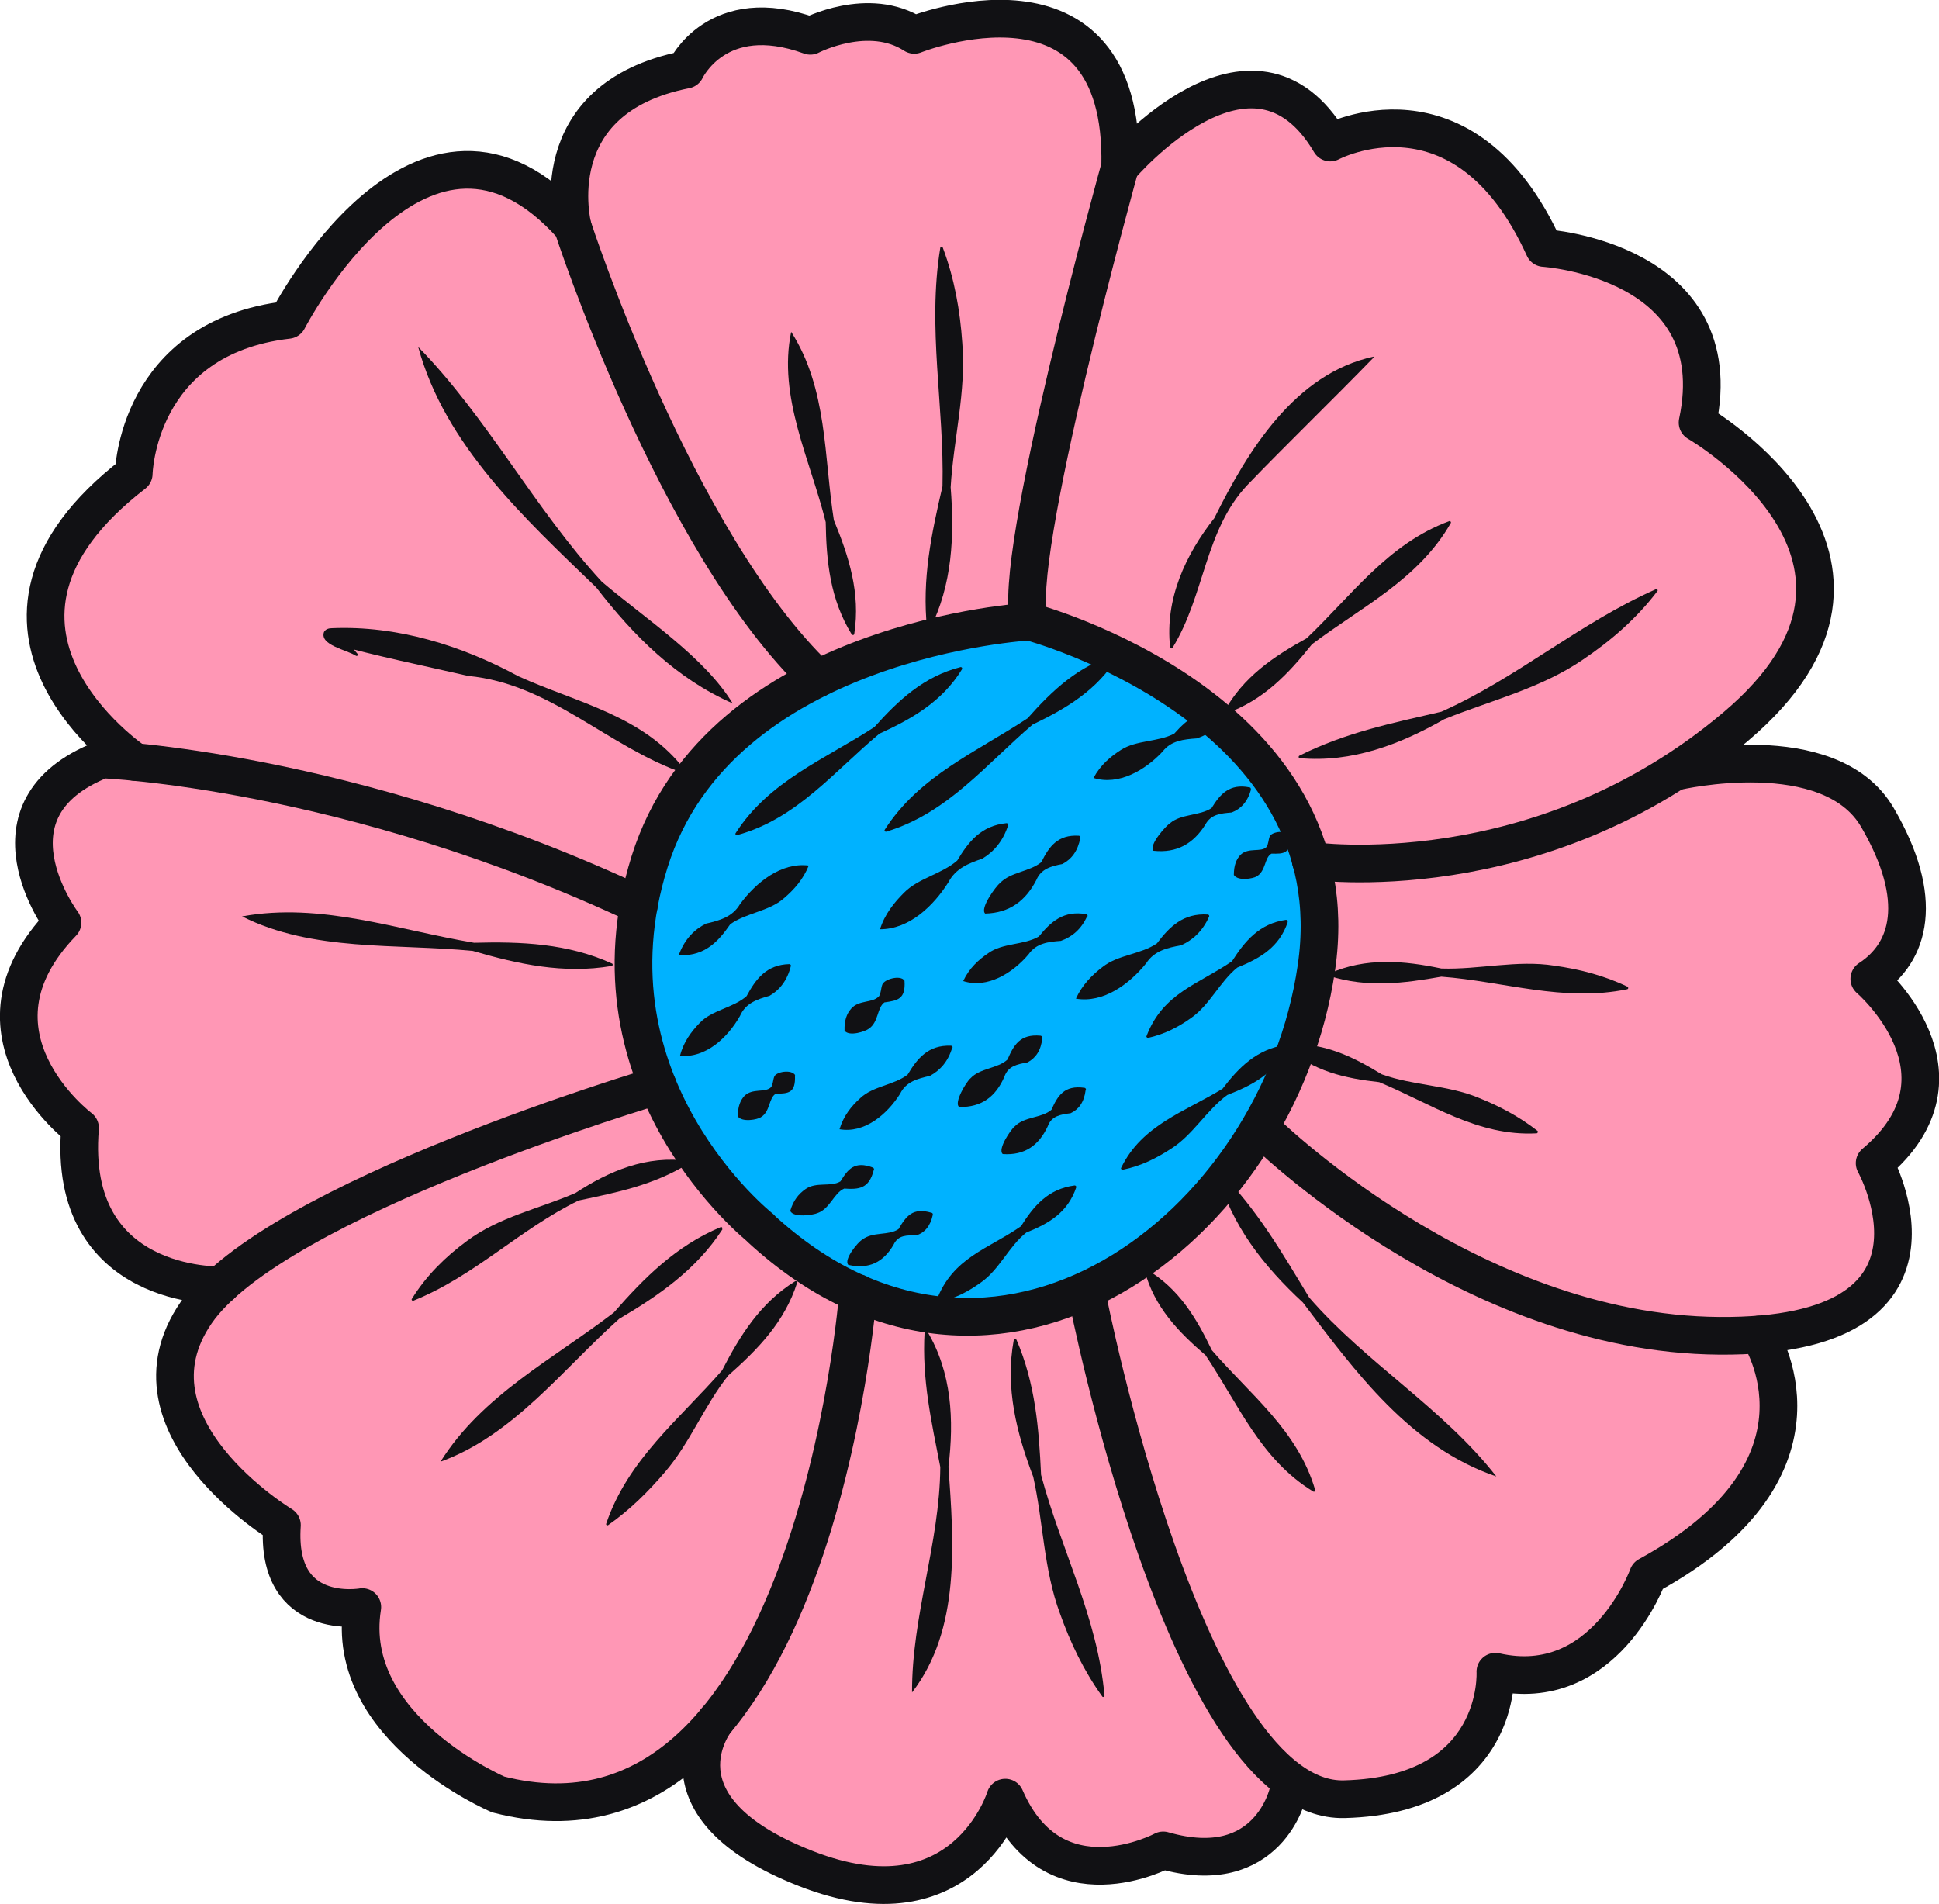 <?xml version="1.0" encoding="UTF-8"?>
<svg id="_오른쪽_위" data-name="오른쪽_위" xmlns="http://www.w3.org/2000/svg" version="1.1" viewBox="0 0 61.76 60.64">
  <defs>
    <style>
      .cls-1 {
        fill: #ff97b5;
      }

      .cls-1, .cls-2 {
        stroke-width: 0px;
      }

      .cls-3 {
        fill: none;
      }

      .cls-3, .cls-4 {
        stroke: #111114;
        stroke-linecap: round;
        stroke-linejoin: round;
        stroke-width: 1.2px;
      }

      .cls-2 {
        fill: #111114;
      }

      .cls-4 {
        fill: #00b2ff;
      }
    </style>
  </defs>
  <path class="cls-1" d="M47.63,53.25c3.49.8,4.86-3.06,4.86-3.06,6.34-3.46,3.54-7.68,3.54-7.68h0c6.41-.52,3.68-5.45,3.68-5.45,3.37-2.83-.17-5.87-.17-5.87,1.29-.84,1.78-2.53.26-5.14-1.39-2.4-5.62-1.63-6.3-1.5l-.05-.07c.62-.4,1.24-.84,1.85-1.36,6.3-5.34-1.22-9.68-1.22-9.68,1.1-5.17-4.89-5.56-4.89-5.56-2.57-5.63-6.81-3.36-6.81-3.36-2.48-4.2-6.68.76-6.68.76v.05s0,0-.01-.01c0,0,.01-.04.01-.04.15-6.87-6.56-4.18-6.56-4.18-1.45-.95-3.31.03-3.31.03-2.97-1.08-3.97,1.08-3.97,1.08-4.67.91-3.6,5-3.6,5h.02s0,.02,0,.02c0,0,0-.02,0-.02-4.77-5.39-9.07,2.97-9.07,2.97-4.83.56-4.91,4.9-4.91,4.9-6.34,4.89.04,9.18.04,9.18l.16-.02v.04c-.76-.08-1.2-.1-1.2-.1-4,1.57-1.27,5.2-1.27,5.2-3.43,3.54.56,6.54.56,6.54-.43,5.17,4.48,5.01,4.48,5.01h0c-.31.29-.58.58-.79.87-2.5,3.63,2.73,6.77,2.73,6.77-.22,3.11,2.56,2.61,2.56,2.61-.61,3.86,4.33,5.97,4.33,5.97,3.02.78,5.25-.36,6.91-2.33h0c-.23.33-1.83,2.84,2.89,4.69,5.05,1.98,6.35-2.26,6.35-2.26,1.53,3.55,5.03,1.68,5.03,1.68,3.14.91,3.88-1.46,3.97-1.8l.28-.28c.48.31.99.48,1.52.46,5.04-.14,4.81-4.06,4.81-4.06ZM7.29,40.71h0s-.05.04-.07.06l.06-.06Z"/>
  <g>
    <path class="cls-4" d="M24.23,39.12s-5.77-4.55-3.54-11.67,12.1-7.65,12.1-7.65c0,0,10.35,2.74,9.14,11.02-1.2,8.28-10.22,15.21-17.71,8.3Z"/>
    <path class="cls-3" d="M27.33,41.19s-1.42,18.55-11.46,15.97c0,0-4.95-2.1-4.33-5.97,0,0-2.77.5-2.56-2.61,0,0-5.23-3.15-2.73-6.77,2.5-3.63,14.7-7.23,14.7-7.23"/>
    <path class="cls-3" d="M7.03,40.94s-4.91.16-4.48-5.01c0,0-3.99-3-.56-6.54,0,0-2.73-3.63,1.27-5.2,0,0,7.88.31,17.09,4.64"/>
    <path class="cls-3" d="M4.3,24.27s-6.38-4.29-.04-9.18c0,0,.08-4.34,4.91-4.9,0,0,4.3-8.36,9.07-2.97,0,0,3.26,10.06,7.81,14.39"/>
    <path class="cls-3" d="M18.24,7.22s-1.06-4.08,3.6-5c0,0,1-2.16,3.97-1.08,0,0,1.86-.97,3.31-.03,0,0,6.71-2.68,6.56,4.18,0,0-3.53,12.7-2.89,14.5"/>
    <path class="cls-3" d="M35.69,5.3s4.2-4.96,6.68-.76c0,0,4.25-2.27,6.81,3.36,0,0,5.99.38,4.89,5.56,0,0,7.53,4.34,1.22,9.68-6.3,5.34-13.54,4.28-13.54,4.28"/>
    <path class="cls-3" d="M53.4,24.57s4.88-1.14,6.4,1.47c1.52,2.61,1.03,4.3-.26,5.14,0,0,3.54,3.04.17,5.87,0,0,3.09,5.56-4.95,5.5s-14.62-6.64-14.62-6.64"/>
    <path class="cls-3" d="M56.03,42.51s2.8,4.22-3.54,7.68c0,0-1.38,3.85-4.86,3.06,0,0,.23,3.93-4.81,4.06-5.04.14-8.18-15.98-8.18-15.98"/>
    <path class="cls-3" d="M41.03,57.09s-.61,2.82-3.98,1.85c0,0-3.49,1.87-5.03-1.68,0,0-1.3,4.24-6.35,2.26-5.05-1.98-2.86-4.72-2.86-4.72"/>
  </g>
  <g>
    <path class="cls-2" d="M37.27,20.62c-.17-1.54.49-2.95,1.41-4.12,1.07-2.16,2.57-4.6,5.07-5.14,0,.01,0,.03-.01.04-1.18,1.22-2.85,2.84-4.01,4.05-1.36,1.44-1.35,3.5-2.38,5.18-.02.04-.08.03-.08-.02h0Z"/>
    <path class="cls-2" d="M38.99,22.67c.61-1.11,1.58-1.76,2.63-2.34,1.43-1.36,2.59-3.01,4.54-3.73.03-.02.07.03.05.06-1.03,1.8-2.84,2.67-4.42,3.86-.75.94-1.55,1.79-2.75,2.21-.03.01-.07-.03-.05-.06h0Z"/>
    <path class="cls-2" d="M41.39,24.07c1.47-.74,2.97-1.04,4.52-1.4,2.42-1.08,4.39-2.82,6.83-3.9.04-.02.08.03.05.06-.66.87-1.48,1.58-2.37,2.18-1.34.92-2.94,1.3-4.42,1.9-1.4.8-2.94,1.39-4.6,1.24-.04,0-.05-.06-.01-.08h0Z"/>
    <path class="cls-2" d="M42.34,31.01c1.17-.52,2.38-.41,3.57-.16,1.2.04,2.41-.28,3.6-.09.79.11,1.58.31,2.33.67.03.02.03.07-.01.08-2.03.42-3.93-.25-5.92-.4-1.19.21-2.35.36-3.56-.02-.04,0-.04-.07,0-.08h0Z"/>
    <path class="cls-2" d="M40.99,33.27c1.15-.08,2.09.38,3.02.95.99.36,2.11.34,3.09.75.65.26,1.28.59,1.87,1.05.03.02.01.08-.03.08-1.88.1-3.37-.95-5.01-1.63-1.08-.12-2.1-.34-2.96-1.12-.03-.02-.01-.08.03-.08h0Z"/>
    <path class="cls-2" d="M38.84,37.31c1.2,1.21,2,2.6,2.86,4.02,1.8,2.08,4.28,3.54,5.96,5.7-2.73-.93-4.49-3.33-6.16-5.54-1.23-1.14-2.3-2.47-2.73-4.15-.01-.04.04-.07.07-.04h0Z"/>
    <path class="cls-2" d="M36.51,40.43c1.04.61,1.6,1.56,2.09,2.58,1.22,1.41,2.74,2.56,3.29,4.45.01.04-.03.07-.06.05-1.68-1.02-2.39-2.79-3.43-4.34-.86-.74-1.63-1.53-1.94-2.69-.01-.04.03-.07.06-.05h0Z"/>
    <path class="cls-2" d="M32.37,42.66c.61,1.41.72,2.84.79,4.32.63,2.37,1.8,4.53,2.02,7.03,0,.04-.05.06-.07.03-.59-.82-1.02-1.72-1.35-2.65-.52-1.4-.53-2.92-.85-4.35-.53-1.39-.9-2.84-.62-4.36,0-.04.07-.05.08,0h0Z"/>
    <path class="cls-2" d="M29.53,42.4c.79,1.32.86,2.84.68,4.32.17,2.41.39,5.18-1.16,7.19-.01-2.44.88-4.75.9-7.18-.28-1.44-.59-2.79-.5-4.31,0-.04.06-.06.08-.02h0Z"/>
    <path class="cls-2" d="M21.94,37.06c-1.12.69-2.28.92-3.51,1.18-1.87.91-3.3,2.4-5.26,3.19-.03.02-.08-.03-.05-.06.46-.74,1.07-1.34,1.75-1.84,1.03-.77,2.31-1.03,3.46-1.53,1.07-.7,2.27-1.21,3.6-1.02.04,0,.05.06.02.08h0Z"/>
    <path class="cls-2" d="M23.01,39.16c-.83,1.28-2.02,2.1-3.29,2.85-1.8,1.61-3.37,3.71-5.69,4.55,1.33-2.12,3.59-3.27,5.52-4.75.97-1.11,1.99-2.13,3.4-2.72.04-.02.08.03.05.06h0Z"/>
    <path class="cls-2" d="M25.39,40.86c-.4,1.25-1.25,2.12-2.19,2.95-.76.95-1.22,2.15-2.02,3.08-.53.62-1.11,1.2-1.81,1.69-.03.02-.08-.01-.06-.05.69-2.04,2.34-3.33,3.69-4.88.57-1.11,1.22-2.15,2.33-2.84.03-.02.08.01.06.05h0Z"/>
    <path class="cls-2" d="M29.53,20.03c-.17-1.58.14-3.04.49-4.54.06-2.55-.49-5.04-.07-7.6,0-.04.07-.05.08,0,.37.98.55,2,.62,3.03.13,1.55-.28,3.07-.37,4.6.12,1.55.06,3.1-.67,4.54-.02.04-.08.03-.08-.01h0Z"/>
    <path class="cls-2" d="M27.13,20.21c-.69-1.12-.81-2.33-.83-3.58-.49-1.98-1.53-3.99-1.1-6.06,1.16,1.81,1.04,3.97,1.36,6,.48,1.16.85,2.32.65,3.62,0,.04-.06.05-.08.02h0Z"/>
    <path class="cls-2" d="M23.35,22.41c-1.81-.79-3.18-2.17-4.36-3.7-2.28-2.2-4.82-4.53-5.67-7.66,2.22,2.27,3.7,5.15,5.85,7.48,1.4,1.19,3.27,2.4,4.17,3.88h0Z"/>
    <path class="cls-2" d="M21.78,24.63c-2.44-.85-4.24-2.85-6.87-3.1-1.48-.34-2.92-.63-4.39-1.04,0,0,.16-.42.16-.42.25.24.49.49.71.76.03.03-.01.08-.05.06-.29-.19-1.17-.34-1.02-.76.05-.09.15-.12.25-.12,2.08-.09,4.13.55,5.94,1.53,1.87.85,4,1.25,5.32,3.01.03.03,0,.08-.05.06h0Z"/>
    <path class="cls-2" d="M19.48,30.77c-1.53.26-2.98-.06-4.42-.48-2.45-.24-5.11.03-7.35-1.1,2.51-.46,4.94.43,7.39.84,1.5-.04,2.98.02,4.39.66.04.01.03.08-.01.08h0Z"/>
    <path class="cls-2" d="M30.64,21.32c-.63,1.03-1.6,1.58-2.63,2.05-1.44,1.2-2.63,2.71-4.53,3.23-.04.01-.07-.03-.05-.06,1.06-1.66,2.85-2.36,4.42-3.38.76-.85,1.57-1.61,2.74-1.91.04-.01.07.03.05.06h0Z"/>
    <path class="cls-2" d="M35.6,20.92c-.65,1.06-1.64,1.65-2.71,2.16-1.48,1.26-2.7,2.82-4.66,3.41-.04.01-.07-.03-.05-.06,1.1-1.72,2.93-2.48,4.55-3.55.78-.88,1.62-1.68,2.81-2.02.04-.01.07.03.05.06h0Z"/>
    <path class="cls-2" d="M21.64,30.37c.18-.46.48-.77.85-.95.43-.1.84-.21,1.08-.62.51-.69,1.31-1.34,2.19-1.23-.18.45-.48.78-.8,1.05-.47.41-1.2.46-1.7.82-.38.55-.8,1-1.58.99-.03,0-.06-.03-.05-.07h0Z"/>
    <path class="cls-2" d="M32.11,26.29c-.16.49-.44.83-.82,1.06-.44.15-.85.31-1.08.75-.48.76-1.25,1.5-2.18,1.5.15-.48.45-.85.76-1.16.46-.47,1.21-.6,1.7-1.03.36-.6.76-1.11,1.57-1.19.03,0,.06.03.05.06h0Z"/>
    <path class="cls-2" d="M25.19,30.77c-.11.45-.35.76-.68.95-.39.11-.76.23-.94.64-.39.69-1.09,1.35-1.91,1.27.11-.44.36-.77.62-1.04.39-.42,1.07-.48,1.5-.86.29-.54.63-1,1.36-1.02.03,0,.06.03.05.06h0Z"/>
    <path class="cls-2" d="M39.03,22.73c-.22.42-.53.67-.91.79-.42.03-.82.07-1.09.42-.55.59-1.4,1.09-2.2.84.22-.41.54-.68.87-.89.49-.32,1.18-.25,1.7-.52.42-.47.87-.84,1.6-.71.03,0,.05.04.04.07h0Z"/>
    <path class="cls-2" d="M39.85,25.14c-.11.4-.33.63-.62.74-.34.03-.66.05-.84.39-.38.6-.9.91-1.65.83-.16-.18.4-.8.53-.88.35-.3.94-.23,1.32-.48.27-.44.57-.79,1.21-.66.03,0,.05.04.04.07h0Z"/>
    <path class="cls-2" d="M34.41,26.69c-.08.42-.28.68-.57.83-.35.07-.68.15-.83.51-.34.66-.85,1.05-1.63,1.07-.18-.16.34-.87.47-.97.34-.36.95-.36,1.32-.67.24-.49.52-.88,1.19-.84.03,0,.06.03.05.06h0Z"/>
    <path class="cls-2" d="M34.63,29.18c-.19.42-.48.66-.84.79-.4.03-.78.07-1.03.43-.5.59-1.31,1.1-2.08.85.19-.41.49-.68.8-.89.46-.33,1.13-.25,1.61-.53.38-.47.79-.84,1.51-.71.03,0,.05.04.04.07h0Z"/>
    <path class="cls-2" d="M28.81,31.24c.04.59-.22.63-.64.69-.24.17-.18.63-.5.84-.1.08-.62.26-.77.06-.01-.33.07-.54.21-.7.25-.29.69-.17.89-.4.06-.09.06-.25.1-.36.05-.18.59-.33.71-.13h0Z"/>
    <path class="cls-2" d="M30.33,33.37c-.13.44-.38.72-.71.9-.39.09-.76.18-.95.57-.41.65-1.13,1.27-1.93,1.13.13-.43.38-.74.66-.99.41-.39,1.07-.41,1.51-.75.31-.52.66-.95,1.38-.92.03,0,.06.03.05.06h0Z"/>
    <path class="cls-2" d="M25.32,34.25c.03.58-.22.58-.61.59-.23.13-.17.57-.48.75-.1.07-.59.17-.73-.03,0-.31.08-.51.21-.65.26-.26.66-.09.85-.28.06-.08.06-.23.1-.33.05-.16.55-.25.67-.05h0Z"/>
    <path class="cls-2" d="M38.51,29.2c-.2.45-.51.74-.89.91-.43.08-.85.17-1.11.57-.54.67-1.37,1.28-2.24,1.13.2-.44.52-.76.85-1.01.49-.39,1.22-.4,1.73-.75.4-.53.84-.97,1.62-.92.03,0,.06.04.04.07h0Z"/>
    <path class="cls-2" d="M41.1,26.63c.02.57-.22.57-.6.56-.23.12-.17.55-.48.73-.1.06-.58.16-.72-.05,0-.31.08-.5.21-.64.26-.25.65-.07.83-.25.06-.08.06-.23.1-.33.05-.16.54-.23.66-.03h0Z"/>
    <path class="cls-2" d="M41.02,29.36c-.27.82-.9,1.17-1.61,1.46-.56.45-.88,1.2-1.48,1.61-.39.28-.83.51-1.36.63-.03,0-.07-.03-.05-.06.52-1.37,1.66-1.65,2.72-2.38.41-.64.87-1.2,1.72-1.32.03,0,.06.03.05.06h0Z"/>
    <path class="cls-2" d="M33.2,33.06c-.04.4-.21.64-.47.78-.32.06-.62.11-.74.46-.27.62-.72.98-1.44.96-.18-.14.25-.83.36-.91.3-.33.87-.31,1.18-.6.2-.46.4-.82,1.05-.76.03,0,.05.03.05.06h0Z"/>
    <path class="cls-2" d="M27.83,37.27c-.15.6-.48.62-.94.59-.33.14-.45.64-.85.78-.13.06-.77.16-.87-.07.1-.34.27-.54.48-.69.35-.25.81-.06,1.12-.25.24-.39.45-.66,1.03-.44.03.01.04.04.04.07h0Z"/>
    <path class="cls-2" d="M34.58,34.72c-.05.39-.22.62-.48.74-.31.04-.61.08-.73.42-.28.6-.73.93-1.43.88-.18-.15.27-.8.38-.88.31-.32.86-.26,1.17-.53.2-.45.41-.79,1.05-.7.03,0,.05.03.05.06h0Z"/>
    <path class="cls-2" d="M29.71,38.7c-.08.37-.27.57-.52.65-.3,0-.58-.02-.73.3-.32.55-.78.79-1.44.64-.16-.17.32-.74.44-.8.34-.27.84-.12,1.16-.34.24-.41.45-.7,1.05-.52.03,0,.05.04.04.07h0Z"/>
    <path class="cls-2" d="M41,33.34c-.39.86-1.12,1.23-1.91,1.54-.66.48-1.09,1.27-1.79,1.71-.46.3-.95.55-1.54.67-.03,0-.07-.03-.05-.06.66-1.37,2.04-1.79,3.23-2.52.52-.68,1.09-1.26,2.02-1.4.03,0,.06.03.05.06h0Z"/>
    <path class="cls-2" d="M34.28,37.82c-.27.81-.89,1.16-1.59,1.44-.56.44-.86,1.19-1.46,1.6-.39.28-.82.51-1.35.62-.03,0-.07-.03-.05-.06.52-1.37,1.64-1.63,2.69-2.36.4-.64.86-1.19,1.71-1.3.03,0,.06.03.05.06h0Z"/>
  </g>
</svg>